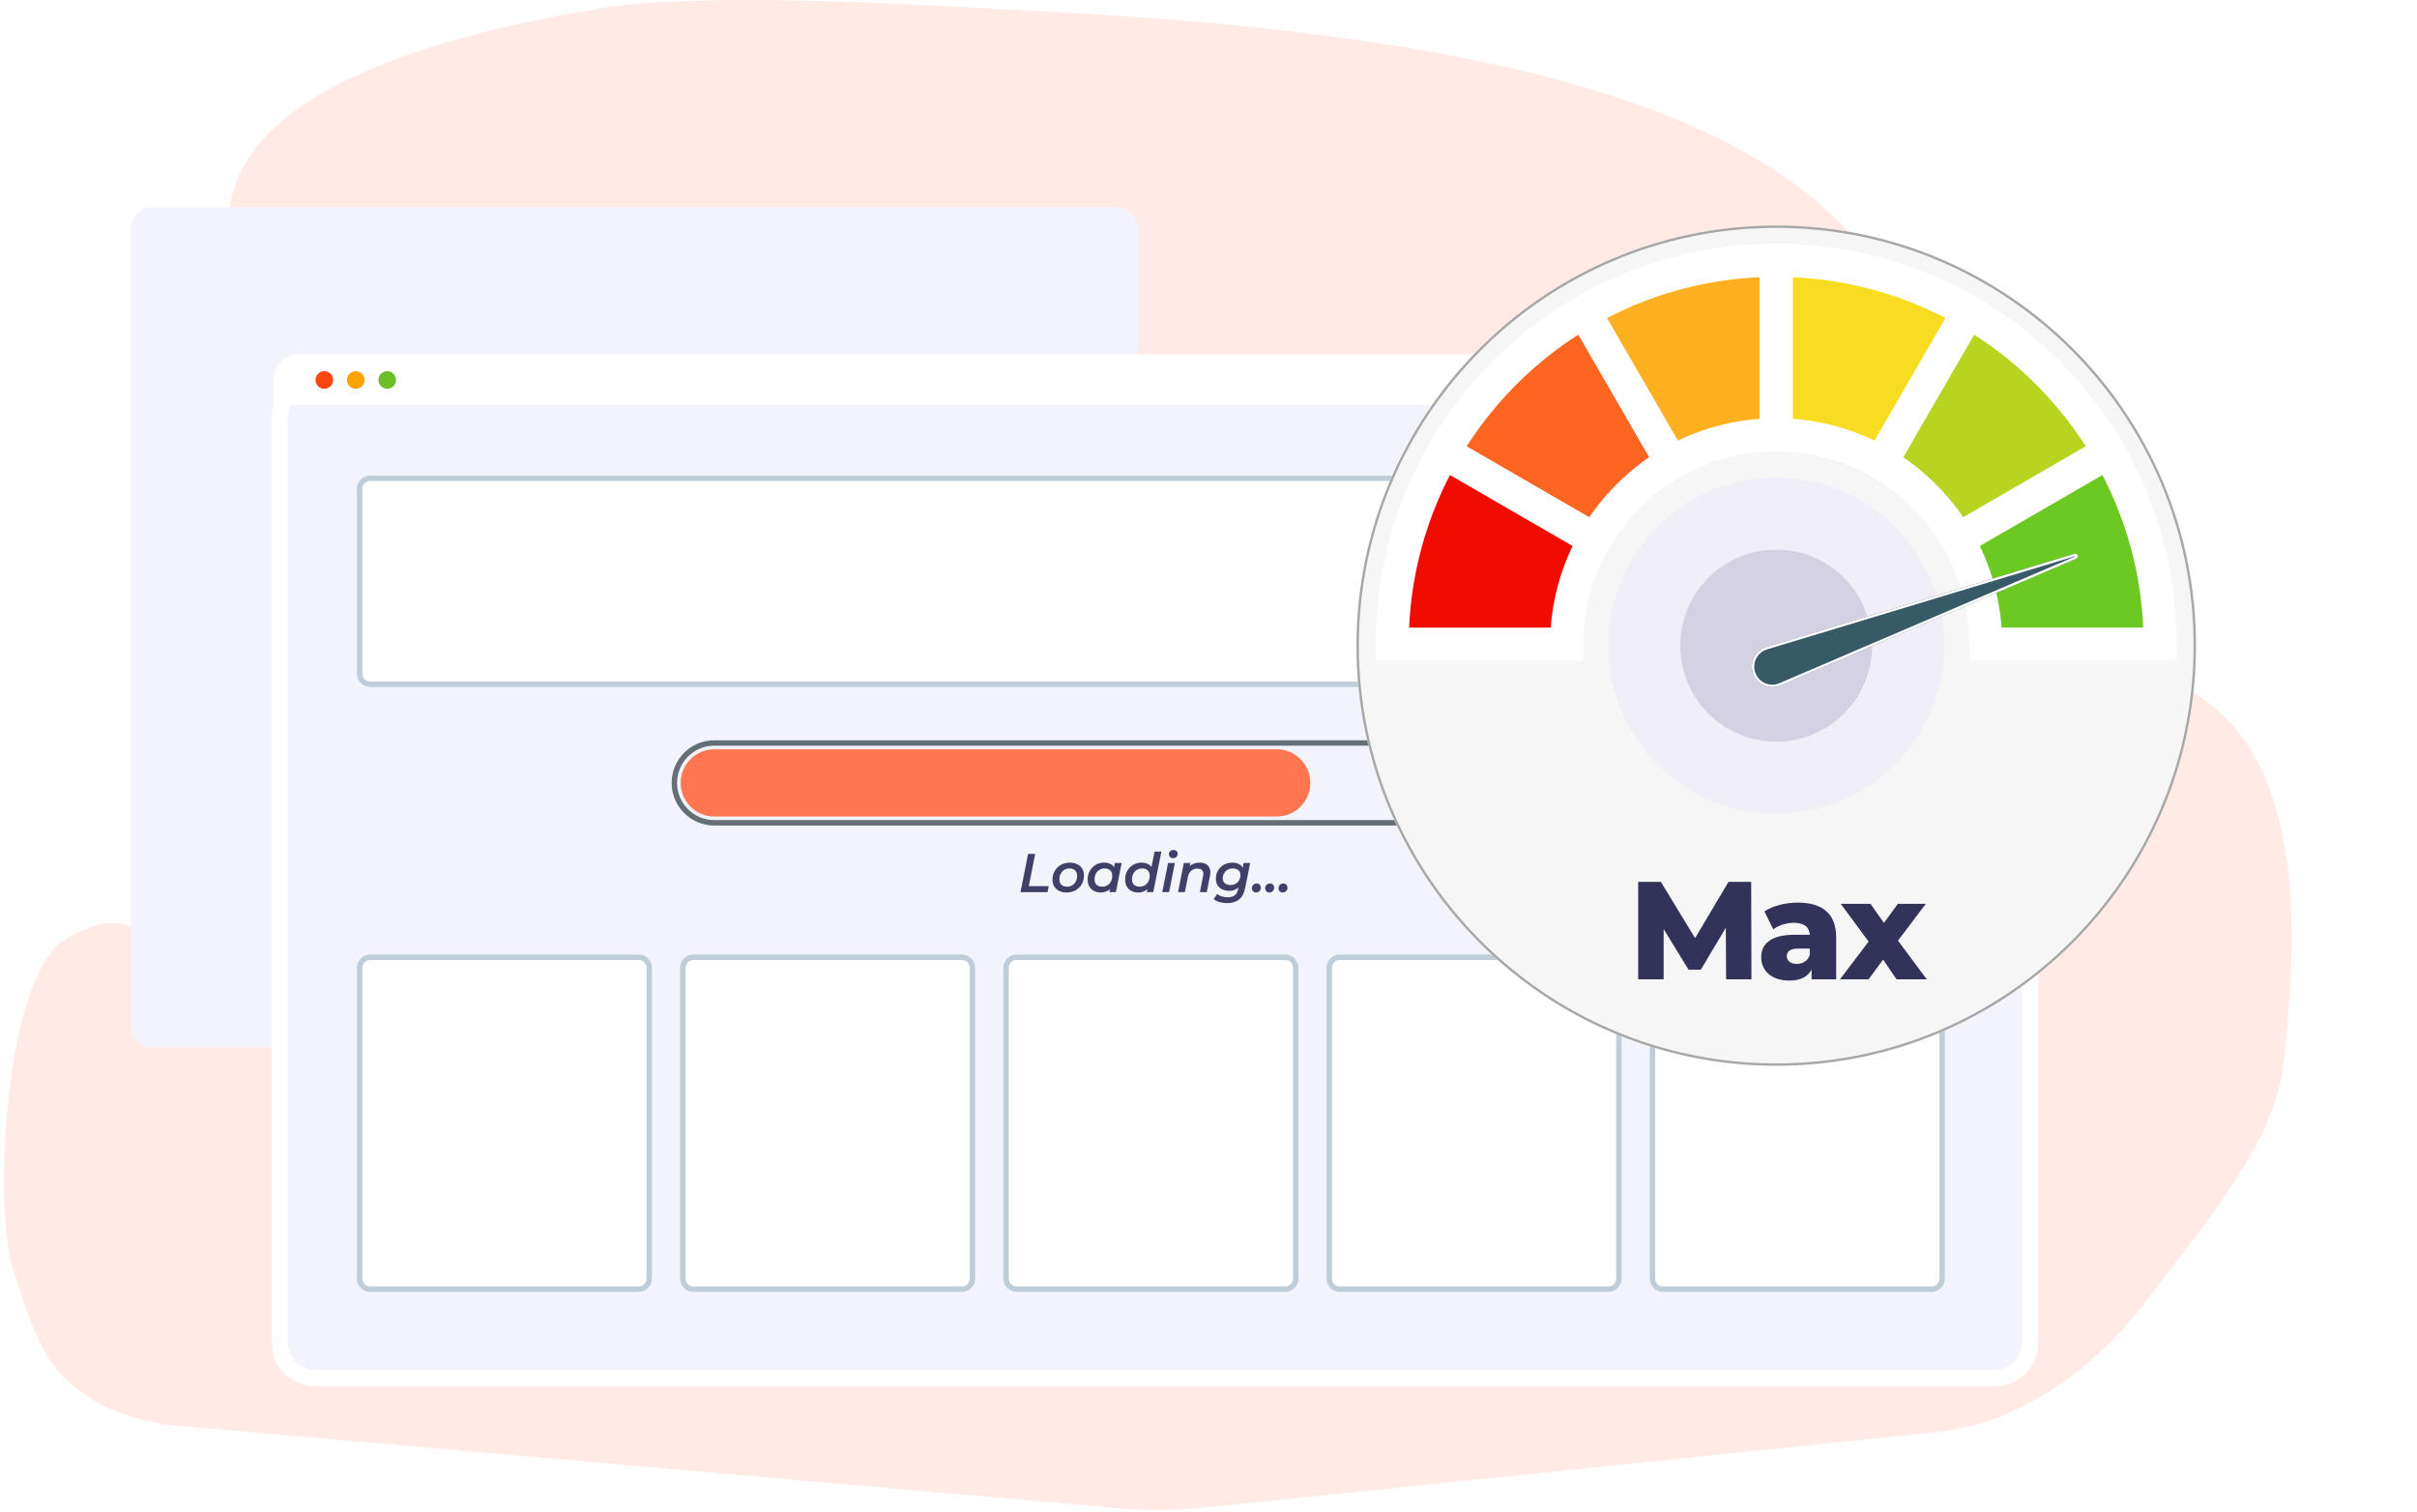 <svg width="211" height="132" viewBox="0 0 211 132" fill="none" xmlns="http://www.w3.org/2000/svg">
<path opacity="0.7" d="M199.38 92.637C198.641 99.763 192.567 106.702 187.389 113.536C182.897 119.464 176.407 124.269 169.009 125.032L105.198 131.609C102.674 131.869 100.132 131.889 97.604 131.667L15.638 124.483C10.567 124.039 5.566 121.797 3.454 117.165C2.498 115.067 1.77 112.86 1.06 110.491C-0.565 105.015 0.447 85.069 5.75 81.977C13.413 77.508 12.166 85.503 20.983 83.352C29.592 81.254 29.493 71.181 29.493 63.207C29.493 55.233 25.688 47.702 22.014 40.436C18.34 33.17 19.73 27.052 19.998 19.082C20.384 7.624 39.517 2.9 52.045 0.784C61.809 -0.87 81.826 0.529 91.736 1.035C193.074 6.238 153.911 41.14 190.459 59.873C201.424 65.485 200.557 81.179 199.38 92.637Z" fill="#FFE2DA"/>
<g clip-path="url(#clip0_439_201476)">
<path d="M97.533 18.098H13.25C12.238 18.098 11.418 18.919 11.418 19.932V89.623C11.418 90.635 12.238 91.457 13.25 91.457H97.533C98.545 91.457 99.365 90.635 99.365 89.623V19.932C99.365 18.919 98.545 18.098 97.533 18.098Z" fill="#F3F3FC"/>
<g filter="url(#filter0_d_439_201476)">
<path d="M174.118 30.936H27.54C25.516 30.936 23.875 32.578 23.875 34.604V115.298C23.875 117.324 25.516 118.966 27.54 118.966H174.118C176.142 118.966 177.783 117.324 177.783 115.298V34.604C177.783 32.578 176.142 30.936 174.118 30.936Z" fill="#F3F3FC"/>
<path d="M174.115 31.486H27.537C25.816 31.486 24.422 32.882 24.422 34.604V115.298C24.422 117.02 25.816 118.415 27.537 118.415H174.115C175.836 118.415 177.23 117.02 177.23 115.298V34.604C177.23 32.882 175.836 31.486 174.115 31.486Z" stroke="white" stroke-width="1.421"/>
</g>
<path d="M23.875 33.137C23.875 31.921 24.859 30.936 26.074 30.936H175.584C176.798 30.936 177.783 31.921 177.783 33.137V35.337H23.875V33.137Z" fill="white"/>
<path d="M28.312 33.944C28.738 33.944 29.082 33.599 29.082 33.174C29.082 32.748 28.738 32.403 28.312 32.403C27.887 32.403 27.543 32.748 27.543 33.174C27.543 33.599 27.887 33.944 28.312 33.944Z" fill="#FF4611"/>
<path d="M31.059 33.944C31.484 33.944 31.828 33.599 31.828 33.174C31.828 32.748 31.484 32.403 31.059 32.403C30.634 32.403 30.289 32.748 30.289 33.174C30.289 33.599 30.634 33.944 31.059 33.944Z" fill="#FFA205"/>
<path d="M33.805 33.944C34.23 33.944 34.574 33.599 34.574 33.174C34.574 32.748 34.23 32.403 33.805 32.403C33.38 32.403 33.035 32.748 33.035 33.174C33.035 33.599 33.38 33.944 33.805 33.944Z" fill="#6DBF28"/>
<path d="M169.362 41.756H32.311C31.805 41.756 31.395 42.167 31.395 42.673V58.812C31.395 59.319 31.805 59.729 32.311 59.729H169.362C169.868 59.729 170.278 59.319 170.278 58.812V42.673C170.278 42.167 169.868 41.756 169.362 41.756Z" fill="white" stroke="#BECDD7" stroke-width="0.474"/>
<path d="M55.763 83.57H32.311C31.805 83.57 31.395 83.981 31.395 84.487V111.63C31.395 112.136 31.805 112.547 32.311 112.547H55.763C56.269 112.547 56.679 112.136 56.679 111.63V84.487C56.679 83.981 56.269 83.57 55.763 83.57Z" fill="white" stroke="#BECDD7" stroke-width="0.474"/>
<path d="M83.978 83.57H60.526C60.02 83.57 59.609 83.981 59.609 84.487V111.63C59.609 112.136 60.02 112.547 60.526 112.547H83.978C84.484 112.547 84.894 112.136 84.894 111.63V84.487C84.894 83.981 84.484 83.57 83.978 83.57Z" fill="white" stroke="#BECDD7" stroke-width="0.474"/>
<path d="M112.197 83.57H88.744C88.238 83.57 87.828 83.981 87.828 84.487V111.63C87.828 112.136 88.238 112.547 88.744 112.547H112.197C112.703 112.547 113.113 112.136 113.113 111.63V84.487C113.113 83.981 112.703 83.57 112.197 83.57Z" fill="white" stroke="#BECDD7" stroke-width="0.474"/>
<path d="M140.412 83.57H116.959C116.453 83.57 116.043 83.981 116.043 84.487V111.63C116.043 112.136 116.453 112.547 116.959 112.547H140.412C140.918 112.547 141.328 112.136 141.328 111.63V84.487C141.328 83.981 140.918 83.57 140.412 83.57Z" fill="white" stroke="#BECDD7" stroke-width="0.474"/>
<path d="M168.63 83.57H145.178C144.672 83.57 144.262 83.981 144.262 84.487V111.63C144.262 112.136 144.672 112.547 145.178 112.547H168.63C169.136 112.547 169.547 112.136 169.547 111.63V84.487C169.547 83.981 169.136 83.57 168.63 83.57Z" fill="white" stroke="#BECDD7" stroke-width="0.474"/>
<path d="M139.306 64.864H62.352C60.43 64.864 58.871 66.424 58.871 68.349C58.871 70.273 60.43 71.833 62.352 71.833H139.306C141.229 71.833 142.787 70.273 142.787 68.349C142.787 66.424 141.229 64.864 139.306 64.864Z" stroke="#656F76" stroke-width="0.474"/>
<path d="M111.457 65.414H62.353C60.734 65.414 59.422 66.728 59.422 68.348C59.422 69.969 60.734 71.283 62.353 71.283H111.457C113.076 71.283 114.389 69.969 114.389 68.348C114.389 66.728 113.076 65.414 111.457 65.414Z" fill="#FF7651"/>
<path d="M89.086 77.885L89.753 74.547H90.372L89.81 77.361H91.554L91.449 77.885H89.086ZM93.115 77.919C92.867 77.919 92.65 77.872 92.462 77.78C92.278 77.685 92.135 77.555 92.034 77.389C91.932 77.221 91.881 77.024 91.881 76.798C91.881 76.512 91.946 76.258 92.076 76.035C92.207 75.809 92.384 75.633 92.61 75.506C92.839 75.376 93.099 75.31 93.391 75.31C93.642 75.31 93.86 75.357 94.044 75.449C94.231 75.538 94.376 75.666 94.478 75.835C94.579 76 94.63 76.197 94.63 76.426C94.63 76.709 94.565 76.963 94.435 77.189C94.304 77.415 94.125 77.593 93.896 77.723C93.671 77.853 93.41 77.919 93.115 77.919ZM93.153 77.408C93.325 77.408 93.475 77.369 93.606 77.289C93.736 77.207 93.839 77.094 93.915 76.951C93.992 76.808 94.03 76.642 94.03 76.455C94.03 76.258 93.971 76.102 93.853 75.987C93.736 75.873 93.57 75.816 93.358 75.816C93.189 75.816 93.039 75.857 92.905 75.94C92.775 76.019 92.672 76.13 92.596 76.273C92.519 76.417 92.481 76.582 92.481 76.769C92.481 76.97 92.54 77.127 92.658 77.242C92.775 77.353 92.94 77.408 93.153 77.408ZM96.071 77.919C95.865 77.919 95.675 77.874 95.504 77.785C95.336 77.696 95.201 77.569 95.099 77.404C95.001 77.235 94.951 77.033 94.951 76.798C94.951 76.582 94.987 76.383 95.056 76.202C95.129 76.021 95.231 75.864 95.361 75.73C95.491 75.596 95.642 75.493 95.814 75.42C95.988 75.347 96.179 75.31 96.385 75.31C96.598 75.31 96.781 75.349 96.933 75.425C97.089 75.501 97.206 75.617 97.285 75.773C97.365 75.925 97.402 76.116 97.395 76.345C97.389 76.66 97.332 76.936 97.224 77.175C97.116 77.41 96.965 77.593 96.771 77.723C96.578 77.853 96.344 77.919 96.071 77.919ZM96.223 77.408C96.395 77.408 96.546 77.369 96.676 77.289C96.806 77.207 96.909 77.094 96.985 76.951C97.062 76.808 97.1 76.642 97.1 76.455C97.1 76.258 97.041 76.102 96.924 75.987C96.806 75.873 96.641 75.816 96.428 75.816C96.26 75.816 96.109 75.857 95.975 75.94C95.845 76.019 95.742 76.13 95.666 76.273C95.59 76.417 95.552 76.582 95.552 76.769C95.552 76.966 95.611 77.122 95.728 77.237C95.845 77.351 96.011 77.408 96.223 77.408ZM96.847 77.885L96.962 77.303L97.124 76.626L97.205 75.945L97.324 75.339H97.919L97.414 77.885H96.847ZM99.342 77.919C99.135 77.919 98.946 77.874 98.775 77.785C98.603 77.696 98.468 77.569 98.37 77.404C98.271 77.235 98.222 77.033 98.222 76.798C98.222 76.582 98.257 76.383 98.327 76.202C98.4 76.021 98.501 75.864 98.632 75.73C98.762 75.596 98.913 75.493 99.084 75.42C99.259 75.347 99.448 75.31 99.651 75.31C99.861 75.31 100.042 75.347 100.194 75.42C100.347 75.493 100.464 75.603 100.547 75.749C100.629 75.895 100.671 76.077 100.671 76.293C100.671 76.531 100.64 76.75 100.58 76.951C100.52 77.148 100.433 77.319 100.318 77.466C100.204 77.609 100.064 77.72 99.899 77.799C99.737 77.879 99.551 77.919 99.342 77.919ZM99.494 77.408C99.662 77.408 99.811 77.369 99.942 77.289C100.075 77.207 100.178 77.094 100.252 76.951C100.328 76.808 100.366 76.642 100.366 76.455C100.366 76.258 100.307 76.102 100.19 75.987C100.075 75.873 99.91 75.816 99.694 75.816C99.529 75.816 99.38 75.857 99.246 75.94C99.113 76.019 99.008 76.13 98.932 76.273C98.859 76.417 98.822 76.582 98.822 76.769C98.822 76.966 98.88 77.122 98.994 77.237C99.111 77.351 99.278 77.408 99.494 77.408ZM100.113 77.885L100.233 77.303L100.39 76.626L100.471 75.945L100.79 74.347H101.385L100.68 77.885H100.113ZM101.464 77.885L101.969 75.339H102.564L102.059 77.885H101.464ZM102.402 74.919C102.295 74.919 102.207 74.887 102.14 74.824C102.077 74.757 102.045 74.678 102.045 74.586C102.045 74.477 102.082 74.387 102.155 74.314C102.231 74.241 102.329 74.204 102.45 74.204C102.555 74.204 102.64 74.236 102.707 74.299C102.774 74.36 102.807 74.434 102.807 74.524C102.807 74.641 102.771 74.737 102.698 74.81C102.625 74.883 102.526 74.919 102.402 74.919ZM104.732 75.31C104.951 75.31 105.137 75.355 105.289 75.444C105.442 75.533 105.549 75.665 105.609 75.84C105.672 76.011 105.679 76.223 105.628 76.474L105.347 77.885H104.751L105.027 76.488C105.069 76.282 105.05 76.121 104.97 76.007C104.891 75.889 104.746 75.83 104.537 75.83C104.318 75.83 104.137 75.891 103.994 76.011C103.851 76.132 103.754 76.317 103.703 76.564L103.436 77.885H102.841L103.346 75.339H103.913L103.77 76.064L103.675 75.835C103.795 75.654 103.946 75.522 104.127 75.439C104.311 75.353 104.513 75.31 104.732 75.31ZM107.136 78.844C106.895 78.844 106.672 78.814 106.469 78.753C106.266 78.696 106.091 78.61 105.945 78.496L106.254 78.047C106.353 78.133 106.483 78.201 106.645 78.252C106.807 78.306 106.983 78.333 107.174 78.333C107.453 78.333 107.664 78.272 107.807 78.147C107.95 78.027 108.046 77.844 108.093 77.599L108.198 77.075L108.355 76.536L108.45 75.959L108.57 75.339H109.136L108.708 77.499C108.612 77.972 108.435 78.314 108.174 78.524C107.914 78.737 107.568 78.844 107.136 78.844ZM107.283 77.771C107.064 77.771 106.869 77.729 106.697 77.647C106.526 77.561 106.391 77.44 106.292 77.284C106.194 77.126 106.145 76.936 106.145 76.717C106.145 76.517 106.18 76.332 106.25 76.164C106.323 75.992 106.423 75.843 106.55 75.716C106.68 75.588 106.833 75.49 107.007 75.42C107.185 75.347 107.379 75.31 107.588 75.31C107.773 75.31 107.943 75.344 108.098 75.41C108.254 75.474 108.378 75.579 108.469 75.725C108.562 75.868 108.605 76.058 108.598 76.293C108.592 76.573 108.536 76.825 108.431 77.051C108.327 77.273 108.177 77.45 107.984 77.58C107.79 77.707 107.557 77.771 107.283 77.771ZM107.417 77.265C107.588 77.265 107.739 77.229 107.869 77.156C108 77.079 108.101 76.976 108.174 76.846C108.25 76.712 108.288 76.563 108.288 76.397C108.288 76.216 108.23 76.075 108.112 75.973C107.995 75.868 107.831 75.816 107.622 75.816C107.45 75.816 107.299 75.854 107.169 75.93C107.039 76.003 106.936 76.105 106.859 76.235C106.783 76.366 106.745 76.515 106.745 76.684C106.745 76.865 106.804 77.008 106.921 77.113C107.042 77.214 107.207 77.265 107.417 77.265ZM109.658 77.919C109.553 77.919 109.464 77.884 109.391 77.814C109.321 77.744 109.286 77.655 109.286 77.547C109.286 77.423 109.327 77.323 109.41 77.246C109.492 77.167 109.589 77.127 109.7 77.127C109.805 77.127 109.892 77.162 109.962 77.232C110.032 77.299 110.067 77.388 110.067 77.499C110.067 77.582 110.048 77.655 110.01 77.718C109.972 77.782 109.921 77.831 109.858 77.866C109.797 77.901 109.73 77.919 109.658 77.919ZM110.821 77.919C110.716 77.919 110.627 77.884 110.554 77.814C110.484 77.744 110.449 77.655 110.449 77.547C110.449 77.423 110.49 77.323 110.573 77.246C110.655 77.167 110.752 77.127 110.863 77.127C110.968 77.127 111.056 77.162 111.126 77.232C111.195 77.299 111.23 77.388 111.23 77.499C111.23 77.582 111.211 77.655 111.173 77.718C111.135 77.782 111.084 77.831 111.021 77.866C110.96 77.901 110.894 77.919 110.821 77.919ZM111.983 77.919C111.879 77.919 111.79 77.884 111.717 77.814C111.647 77.744 111.612 77.655 111.612 77.547C111.612 77.423 111.653 77.323 111.736 77.246C111.818 77.167 111.915 77.127 112.026 77.127C112.131 77.127 112.219 77.162 112.288 77.232C112.358 77.299 112.393 77.388 112.393 77.499C112.393 77.582 112.374 77.655 112.336 77.718C112.298 77.782 112.247 77.831 112.183 77.866C112.123 77.901 112.057 77.919 111.983 77.919Z" fill="#3F3F68"/>
<g filter="url(#filter1_d_439_201476)">
<path d="M191.707 52.576C191.707 72.833 175.301 89.255 155.063 89.255C134.825 89.255 118.418 72.833 118.418 52.576C118.418 32.319 134.825 15.897 155.063 15.897C175.301 15.897 191.707 32.319 191.707 52.576Z" fill="#F6F6F6"/>
<path fill-rule="evenodd" clip-rule="evenodd" d="M155.063 89.046C175.185 89.046 191.498 72.718 191.498 52.576C191.498 32.434 175.185 16.107 155.063 16.107C134.94 16.107 118.627 32.434 118.627 52.576C118.627 72.718 134.94 89.046 155.063 89.046ZM155.063 89.255C175.301 89.255 191.707 72.833 191.707 52.576C191.707 32.319 175.301 15.897 155.063 15.897C134.825 15.897 118.418 32.319 118.418 52.576C118.418 72.833 134.825 89.255 155.063 89.255Z" fill="#A7A7A7"/>
<path d="M145.931 36.605L138.3 23.42C133.212 26.362 128.979 30.605 126.027 35.692L139.222 43.323C140.824 40.537 143.144 38.217 145.931 36.605Z" fill="#FE6521"/>
<path d="M145.931 36.605L138.3 23.42C133.212 26.362 128.979 30.605 126.027 35.692L139.222 43.323C140.824 40.537 143.144 38.217 145.931 36.605Z" stroke="white" stroke-width="2.889" stroke-miterlimit="10"/>
<path d="M155.064 34.168V18.935C148.957 18.935 143.229 20.566 138.297 23.42L145.928 36.605C148.618 35.052 151.734 34.168 155.064 34.168Z" fill="#FFB020"/>
<path d="M155.064 34.168V18.935C148.957 18.935 143.229 20.566 138.297 23.42L145.928 36.605C148.618 35.052 151.734 34.168 155.064 34.168Z" stroke="white" stroke-width="2.889" stroke-miterlimit="10"/>
<path d="M170.91 43.323L184.095 35.692C181.153 30.605 176.91 26.362 171.823 23.42L164.191 36.605C166.978 38.217 169.298 40.537 170.91 43.323Z" fill="#B8D420"/>
<path d="M170.91 43.323L184.095 35.692C181.153 30.605 176.91 26.362 171.823 23.42L164.191 36.605C166.978 38.217 169.298 40.537 170.91 43.323Z" stroke="white" stroke-width="2.889" stroke-miterlimit="10"/>
<path d="M164.193 36.605L171.824 23.42C166.892 20.566 161.173 18.935 155.066 18.935V34.168C158.387 34.168 161.503 35.052 164.193 36.605Z" fill="#F8DC21"/>
<path d="M164.193 36.605L171.824 23.42C166.892 20.566 161.173 18.935 155.066 18.935V34.168C158.387 34.168 161.503 35.052 164.193 36.605Z" stroke="white" stroke-width="2.889" stroke-miterlimit="10"/>
<path d="M173.343 52.45H188.577C188.577 46.343 186.946 40.625 184.091 35.692L170.906 43.324C172.46 46.003 173.343 49.13 173.343 52.45Z" fill="#6CC922"/>
<path d="M173.343 52.45H188.577C188.577 46.343 186.946 40.625 184.091 35.692L170.906 43.324C172.46 46.003 173.343 49.13 173.343 52.45Z" stroke="white" stroke-width="2.889" stroke-miterlimit="10"/>
<path d="M139.215 43.324L126.021 35.692C123.176 40.625 121.535 46.343 121.535 52.45H136.769C136.769 49.13 137.662 46.003 139.215 43.324Z" fill="#F00C01"/>
<path d="M139.215 43.324L126.021 35.692C123.176 40.625 121.535 46.343 121.535 52.45H136.769C136.769 49.13 137.662 46.003 139.215 43.324Z" stroke="white" stroke-width="2.889" stroke-miterlimit="10"/>
<path d="M169.722 52.576C169.722 60.679 163.159 67.248 155.064 67.248C146.969 67.248 140.406 60.679 140.406 52.576C140.406 44.473 146.969 37.904 155.064 37.904C163.159 37.904 169.722 44.473 169.722 52.576Z" fill="#F0EFF8"/>
<path d="M163.435 52.577C163.435 57.207 159.685 60.96 155.059 60.96C150.433 60.96 146.684 57.207 146.684 52.577C146.684 47.946 150.433 44.193 155.059 44.193C159.685 44.193 163.435 47.946 163.435 52.577Z" fill="#D4D2E2"/>
<g filter="url(#filter2_d_439_201476)">
<path d="M181.104 42.667C181.217 42.633 181.336 42.693 181.377 42.804C181.417 42.914 181.364 43.037 181.256 43.083L155.419 54.157C154.478 54.56 153.392 54.089 153.042 53.126C152.692 52.164 153.222 51.104 154.201 50.808L181.104 42.667Z" fill="#365B66"/>
</g>
<g filter="url(#filter3_d_439_201476)">
<path fill-rule="evenodd" clip-rule="evenodd" d="M155.336 53.964L181.173 42.891C181.179 42.888 181.182 42.881 181.18 42.875C181.178 42.869 181.171 42.866 181.165 42.868L154.262 51.008C153.397 51.27 152.93 52.205 153.238 53.055C153.547 53.904 154.506 54.32 155.336 53.964ZM181.377 42.804C181.336 42.693 181.217 42.633 181.104 42.667L154.201 50.808C153.222 51.104 152.692 52.164 153.042 53.126C153.392 54.089 154.478 54.56 155.419 54.157L181.256 43.083C181.364 43.037 181.417 42.914 181.377 42.804Z" fill="white"/>
</g>
<path d="M152.898 81.709L152.874 73.2H150.894L147.979 78.111L144.991 73.2H143.012V81.709H145.234V77.321L147.408 80.87H148.477L150.663 77.199L150.687 81.709H152.898Z" fill="#32325A"/>
<path d="M156.932 75.011C155.9 75.011 154.782 75.278 154.029 75.777L154.806 77.345C155.256 76.993 155.96 76.773 156.592 76.773C157.503 76.773 157.952 77.15 157.989 77.819H156.677C154.636 77.819 153.75 78.573 153.75 79.788C153.75 80.931 154.624 81.818 156.203 81.818C157.163 81.818 157.819 81.49 158.147 80.858V81.709H160.296V78.05C160.296 75.959 159.069 75.011 156.932 75.011ZM156.847 80.36C156.3 80.36 155.985 80.08 155.985 79.691C155.985 79.29 156.252 79.022 156.993 79.022H157.989V79.594C157.807 80.117 157.357 80.36 156.847 80.36Z" fill="#32325A"/>
<path d="M168.203 81.709L165.69 78.33L168.118 75.121H165.678L164.463 76.786L163.297 75.121H160.698L163.127 78.415L160.625 81.709H163.127L164.39 79.983L165.568 81.709H168.203Z" fill="#32325A"/>
</g>
</g>
<defs>
<filter id="filter0_d_439_201476" x="15.185" y="24.144" width="171.283" height="105.403" filterUnits="userSpaceOnUse" color-interpolation-filters="sRGB">
<feFlood flood-opacity="0" result="BackgroundImageFix"/>
<feColorMatrix in="SourceAlpha" type="matrix" values="0 0 0 0 0 0 0 0 0 0 0 0 0 0 0 0 0 0 127 0" result="hardAlpha"/>
<feOffset dy="1.895"/>
<feGaussianBlur stdDeviation="4.263"/>
<feColorMatrix type="matrix" values="0 0 0 0 0.048 0 0 0 0 0.058 0 0 0 0 0.15 0 0 0 0.08 0"/>
<feBlend mode="normal" in2="BackgroundImageFix" result="effect1_dropShadow_439_201476"/>
<feBlend mode="normal" in="SourceGraphic" in2="effect1_dropShadow_439_201476" result="shape"/>
</filter>
<filter id="filter1_d_439_201476" x="94.734" y="-3.998" width="120.657" height="120.727" filterUnits="userSpaceOnUse" color-interpolation-filters="sRGB">
<feFlood flood-opacity="0" result="BackgroundImageFix"/>
<feColorMatrix in="SourceAlpha" type="matrix" values="0 0 0 0 0 0 0 0 0 0 0 0 0 0 0 0 0 0 127 0" result="hardAlpha"/>
<feOffset dy="3.789"/>
<feGaussianBlur stdDeviation="11.842"/>
<feComposite in2="hardAlpha" operator="out"/>
<feColorMatrix type="matrix" values="0 0 0 0 0.035 0 0 0 0 0.035 0 0 0 0 0.106 0 0 0 0.2 0"/>
<feBlend mode="normal" in2="BackgroundImageFix" result="effect1_dropShadow_439_201476"/>
<feBlend mode="normal" in="SourceGraphic" in2="effect1_dropShadow_439_201476" result="shape"/>
</filter>
<filter id="filter2_d_439_201476" x="147.249" y="38.868" width="39.825" height="23.012" filterUnits="userSpaceOnUse" color-interpolation-filters="sRGB">
<feFlood flood-opacity="0" result="BackgroundImageFix"/>
<feColorMatrix in="SourceAlpha" type="matrix" values="0 0 0 0 0 0 0 0 0 0 0 0 0 0 0 0 0 0 127 0" result="hardAlpha"/>
<feOffset dy="1.895"/>
<feGaussianBlur stdDeviation="2.842"/>
<feComposite in2="hardAlpha" operator="out"/>
<feColorMatrix type="matrix" values="0 0 0 0 0.046 0 0 0 0 0.034 0 0 0 0 0.121 0 0 0 0.2 0"/>
<feBlend mode="normal" in2="BackgroundImageFix" result="effect1_dropShadow_439_201476"/>
<feBlend mode="normal" in="SourceGraphic" in2="effect1_dropShadow_439_201476" result="shape"/>
</filter>
<filter id="filter3_d_439_201476" x="147.249" y="38.868" width="39.825" height="23.012" filterUnits="userSpaceOnUse" color-interpolation-filters="sRGB">
<feFlood flood-opacity="0" result="BackgroundImageFix"/>
<feColorMatrix in="SourceAlpha" type="matrix" values="0 0 0 0 0 0 0 0 0 0 0 0 0 0 0 0 0 0 127 0" result="hardAlpha"/>
<feOffset dy="1.895"/>
<feGaussianBlur stdDeviation="2.842"/>
<feComposite in2="hardAlpha" operator="out"/>
<feColorMatrix type="matrix" values="0 0 0 0 0.046 0 0 0 0 0.034 0 0 0 0 0.121 0 0 0 0.2 0"/>
<feBlend mode="normal" in2="BackgroundImageFix" result="effect1_dropShadow_439_201476"/>
<feBlend mode="normal" in="SourceGraphic" in2="effect1_dropShadow_439_201476" result="shape"/>
</filter>
<clipPath id="clip0_439_201476">
<rect width="198.614" height="126.543" fill="white" transform="translate(11.418 0.492)"/>
</clipPath>
</defs>
</svg>
